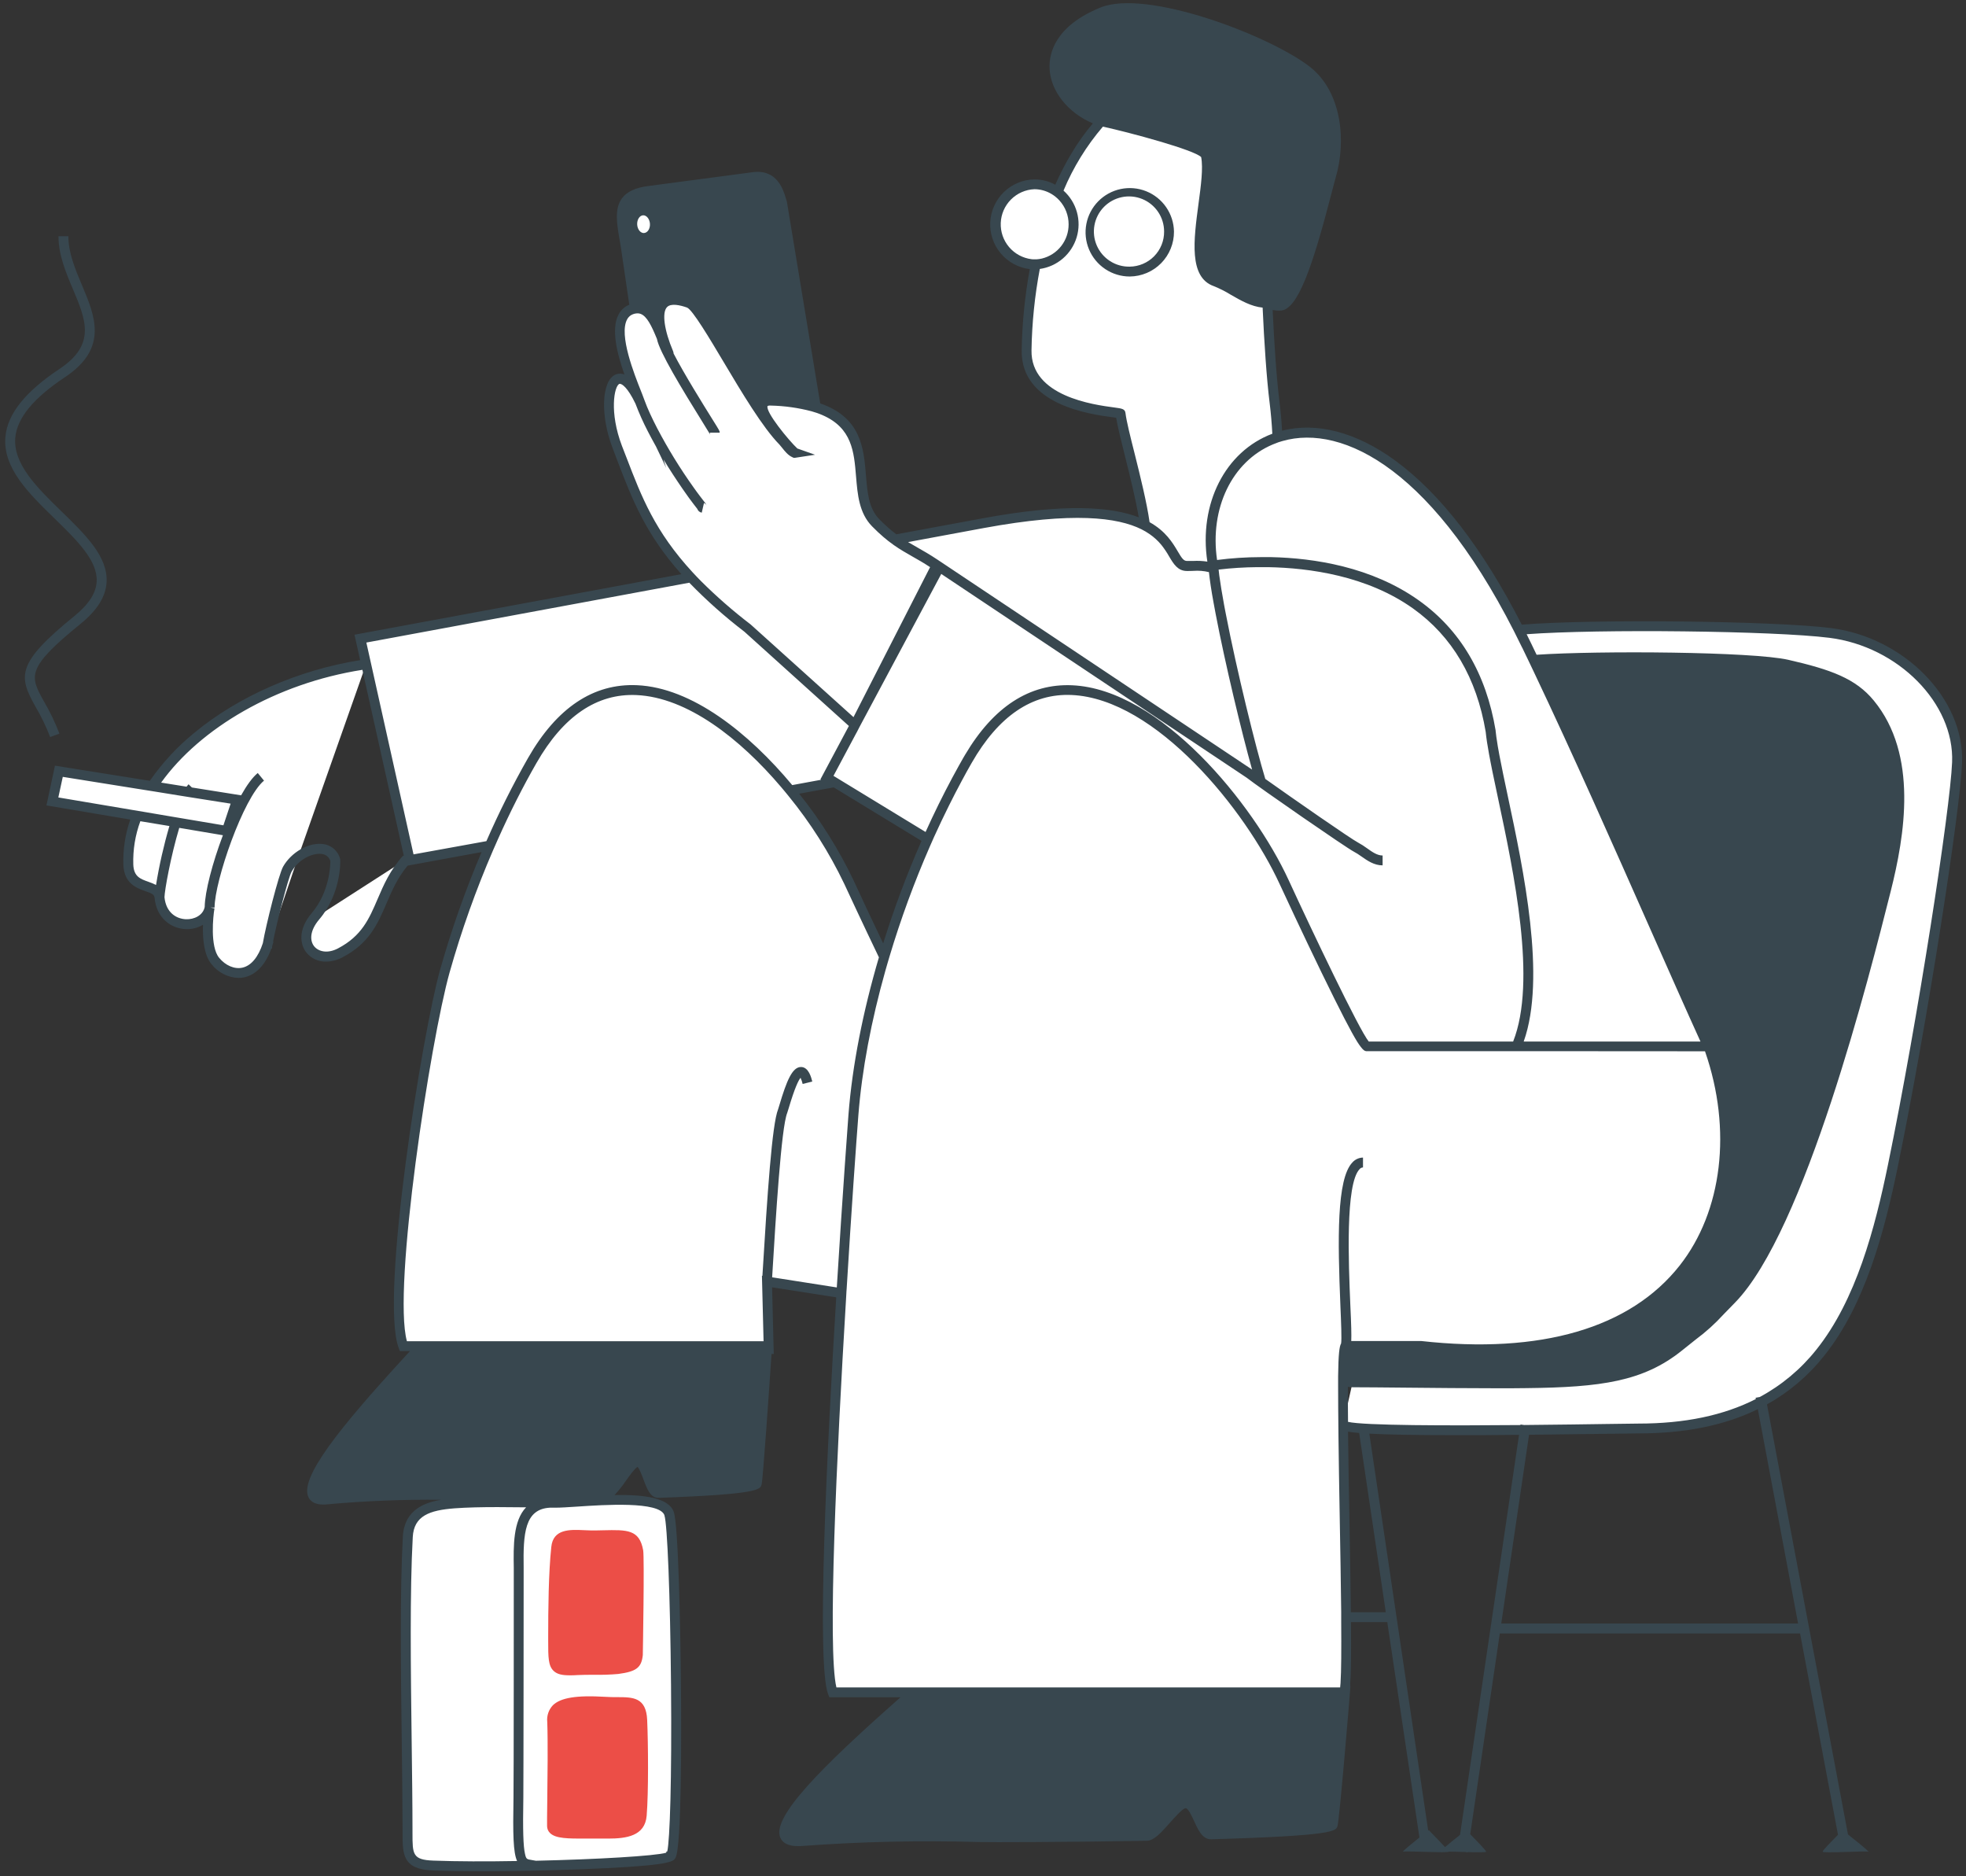 <svg width="305" height="291" viewBox="0 0 305 291" fill="none" xmlns="http://www.w3.org/2000/svg">
<rect x="0" y="0" width="305" height="291" fill="#333333" stroke="none"/>
<path d="M67.196 289.347C71.437 289.504 77.276 289.496 83.085 289.373C93.591 289.146 103.902 288.541 104.044 287.843C105.474 287.592 104.936 237.913 103.801 234.755C102.558 231.309 89.887 233.078 86.191 233.078C81.681 233.078 74.991 232.847 70.451 233.198C66.797 233.478 63.485 234.273 63.261 238.376C62.597 250.576 63.198 270.109 63.22 283.986C63.224 287.477 63.075 289.187 67.196 289.347Z" fill="white"/>
<path d="M52.785 147.775C59.453 144.281 58.355 138.442 63.112 133.215L48.593 142.549C45.726 146.439 49.071 149.724 52.785 147.775Z" fill="white"/>
<path d="M46.271 132.872L56.799 103.005L63.563 133.387L75.973 131.114C73.206 137.46 70.878 143.989 69.007 150.654C66.053 161.186 59.763 201.394 62.574 208.778L65.281 208.801C64.306 210.234 41.324 233.441 50.616 232.589C58.056 231.905 65.532 231.699 72.998 231.973C74.118 232.018 83.914 232 94.024 231.776C95.285 231.746 97.63 226.758 98.877 226.724C100.337 226.683 100.706 231.578 102.11 231.548C110.372 231.253 117.211 230.779 117.417 230.054C117.577 229.435 118.847 212.28 119 209.23H119.261L119.003 198.777L130.551 200.587C129.057 225.336 127.463 257.942 129.199 262.505H141.713C137.043 266.731 113.833 286.361 124.387 285.565C133.571 284.884 142.785 284.68 151.991 284.953C153.369 284.994 165.457 284.976 177.927 284.755C179.483 284.725 182.377 279.738 183.922 279.7C185.729 279.663 186.181 284.576 187.917 284.524C198.105 284.233 206.539 283.777 206.774 283.03C206.987 282.366 208.786 262.549 208.742 261.75H208.667C209.171 257.442 208.514 235.244 208.368 221.005C208.831 222.472 250.028 221.565 254.199 221.565C281.452 221.565 288.919 203.91 293.671 180.782C298.207 158.755 303.337 125.715 303.624 118.26C303.997 108.288 294.455 99.496 283.908 98.171C274.575 96.999 245.702 96.789 235.64 97.697C222.163 71.16 207.644 64.683 198.18 67.8C198.098 65.989 197.948 64.194 197.732 62.45C197.235 58.474 196.866 52.71 196.612 47.144C197.81 47.285 197.332 47.39 198.598 47.39C201.76 47.39 205.505 30.59 206.472 27.29C208.114 21.69 207.345 14.492 202.634 10.882C196.321 6.028 177.781 -0.923 170.971 1.869C159.271 6.663 163.15 16.355 170.841 18.796C168.287 21.559 165.939 25.251 164.031 29.765C163.001 29.005 161.753 28.597 160.473 28.6C158.826 28.6 157.246 29.255 156.081 30.42C154.915 31.585 154.261 33.165 154.261 34.812C154.261 36.46 154.915 38.04 156.081 39.205C157.246 40.37 158.826 41.025 160.473 41.025C160.537 41.025 160.596 41.025 160.66 41.025C159.799 45.413 159.332 49.87 159.264 54.341C159.088 63.675 173.824 63.831 173.846 64.186C174.219 67.173 176.919 76.043 177.635 81.52C173.861 79.564 166.809 78.533 152.473 81.184L138.861 83.708C137.788 82.911 136.783 82.027 135.856 81.065C131.226 76.346 136.935 66.463 126.578 63.171C126.478 62.648 126.384 62.111 126.306 61.565L121.329 31.471C120.922 30.239 120.388 27.096 116.991 27.48L100.796 29.627C95.338 30.261 96.29 33.535 97.063 38.169L98.5 47.823C93.172 48.883 98.664 60.277 99.299 62.275C95.386 54.114 92.803 61.644 95.805 69.338C98.489 76.222 100.378 82.248 107.232 89.547L55.914 99.052L56.799 103.017C42.582 105.059 29.736 112.6 23.635 121.933L9.131 119.619L8.12 124.304L21.253 126.518C20.285 128.93 19.826 131.517 19.906 134.115C20.063 138.304 24.52 136.77 24.759 139.189C25.259 144.569 31.923 144.304 32.525 140.753C32.453 141.082 31.584 146.838 33.417 149.041C35.593 151.654 39.711 152.117 41.514 146.495C41.475 146.707 41.45 146.922 41.44 147.137L46.271 132.872ZM129.487 121.317L143.931 130.121C141.288 136.068 139.028 142.178 137.166 148.414C134.553 143.023 132.178 137.867 131.674 136.777C129.242 131.692 126.19 126.927 122.587 122.59L129.487 121.317ZM208.349 220.997C208.323 218.455 208.316 216.166 208.349 214.277L209.843 214.393L208.349 220.997Z" fill="white"/>
<path d="M182.127 35.91C182.103 34.559 181.681 33.245 180.913 32.133C180.146 31.021 179.066 30.16 177.811 29.66C176.556 29.159 175.181 29.04 173.859 29.318C172.537 29.596 171.326 30.258 170.379 31.222C169.431 32.186 168.79 33.408 168.535 34.735C168.28 36.062 168.422 37.434 168.945 38.681C169.467 39.927 170.346 40.991 171.471 41.739C172.596 42.488 173.917 42.887 175.269 42.887C177.103 42.87 178.855 42.125 180.141 40.817C181.426 39.509 182.141 37.744 182.127 35.91ZM175.269 41.357C174.187 41.38 173.122 41.081 172.211 40.497C171.299 39.913 170.583 39.071 170.152 38.078C169.721 37.085 169.596 35.987 169.793 34.922C169.989 33.858 170.498 32.876 171.255 32.102C172.012 31.329 172.982 30.798 174.042 30.578C175.102 30.358 176.203 30.459 177.205 30.867C178.207 31.276 179.065 31.974 179.669 32.872C180.273 33.77 180.596 34.828 180.596 35.91C180.603 36.618 180.47 37.321 180.206 37.978C179.941 38.635 179.549 39.234 179.053 39.74C178.557 40.246 177.966 40.649 177.314 40.926C176.662 41.204 175.962 41.35 175.254 41.357H175.269Z" fill="#38474F"/>
<path d="M11.513 95.572C2.441 102.931 2.886 104.906 5.495 109.587C6.387 111.096 7.151 112.677 7.78 114.314L9.217 113.784C8.564 112.074 7.771 110.421 6.847 108.841C4.633 104.876 3.961 103.681 12.492 96.763C15.105 94.635 16.438 92.5 16.538 90.226C16.714 86.295 13.231 82.909 9.542 79.321C5.854 75.733 1.993 71.981 2.374 67.871C2.654 64.825 5.182 61.756 10.095 58.489C16.841 54.009 14.743 49.025 12.708 44.209C11.674 41.756 10.606 39.218 10.606 36.638H9.075C9.075 39.528 10.195 42.212 11.297 44.806C13.328 49.623 14.929 53.431 9.24 57.212C3.916 60.755 1.168 64.194 0.84 67.729C0.392 72.582 4.498 76.558 8.467 80.422C11.902 83.782 15.146 86.918 15 90.163C14.918 91.966 13.78 93.739 11.513 95.572Z" fill="#38474F"/>
<path d="M85.527 239.937C85.097 243.98 85.045 249.535 85.045 253.918V254.467C85.045 257.054 85.045 258.357 85.892 259.163C86.441 259.682 87.207 259.843 88.383 259.843C88.756 259.843 89.152 259.843 89.596 259.805C90.253 259.768 91.175 259.764 92.15 259.761C93.406 259.786 94.664 259.744 95.916 259.634C98.735 259.26 99.519 258.648 99.724 256.699C99.724 256.595 99.99 241.613 99.78 240.448C99.198 237.219 97.313 237.264 93.561 237.349L92.471 237.372C91.847 237.372 91.239 237.372 90.645 237.334C88.386 237.226 85.807 237.125 85.527 239.937Z" fill="#EC4E47"/>
<path d="M95.804 263.229C95.215 263.229 94.546 263.229 93.818 263.177C89.45 262.915 86.968 263.318 85.773 264.487C85.448 264.83 85.202 265.239 85.051 265.686C84.9 266.134 84.849 266.609 84.899 267.078C85.015 270.065 84.944 275.739 84.899 279.502C84.877 281.414 84.858 282.803 84.873 283.236C84.874 283.434 84.913 283.63 84.99 283.813C85.067 283.995 85.18 284.161 85.321 284.3C86.202 285.181 88.166 285.173 90.888 285.166C91.578 285.166 92.291 285.166 93.001 285.166H93.049C93.471 285.166 93.908 285.166 94.348 285.166C97.137 285.166 100.057 284.793 100.322 281.623C100.617 278.061 100.564 270.423 100.4 266.753C100.24 263.248 98.183 263.236 95.804 263.229Z" fill="#EC4E47"/>
<path d="M95.808 71.533C98.078 77.451 100.135 82.812 105.709 89.054L55.776 98.301L54.995 98.443L55.873 102.389C46.33 103.912 36.99 107.989 30.113 113.686C27.488 115.826 25.177 118.323 23.247 121.104L8.527 118.756L7.205 124.92L20.212 127.115C19.426 129.371 19.063 131.753 19.141 134.141C19.249 137.05 21.227 137.748 22.534 138.211C23.617 138.584 23.938 138.774 23.983 139.252C24.281 142.485 26.615 144.012 28.791 144.106C29.737 144.151 30.676 143.918 31.49 143.434C31.423 145.468 31.61 148.093 32.812 149.538C33.311 150.179 33.945 150.703 34.669 151.073C35.393 151.444 36.188 151.651 37.001 151.68C37.31 151.681 37.618 151.647 37.919 151.58C39.009 151.341 40.906 150.434 42.086 147.144H42.19C42.195 146.999 42.212 146.854 42.239 146.711C42.302 146.502 42.369 146.286 42.429 146.058H42.358C42.914 143.202 44.699 136.15 45.244 135.187C46.312 133.286 48.462 132.282 49.847 132.446C50.169 132.462 50.478 132.579 50.73 132.78C50.981 132.981 51.164 133.256 51.251 133.566C51.251 134.231 51.139 138.349 48.361 141.619C46.181 144.184 46.554 146.521 47.533 147.746C47.9 148.196 48.366 148.557 48.895 148.8C49.424 149.042 50.001 149.161 50.583 149.146C51.478 149.132 52.356 148.903 53.144 148.477C57.31 146.293 58.602 143.277 59.972 140.088C60.801 138.155 61.66 136.161 63.239 134.261L74.711 132.159C72.176 138.114 70.023 144.224 68.264 150.452C65.538 160.185 58.882 201.248 61.854 209.066L62.04 209.555H63.605L62.638 210.611C52.703 221.438 46.39 229.278 47.861 232.238C48.234 232.985 49 233.358 50.138 233.358C50.31 233.358 50.512 233.358 50.684 233.332C56.597 232.793 62.535 232.555 68.473 232.619C65.912 233.011 62.724 234.161 62.499 238.316C62.033 246.866 62.182 258.749 62.328 270.244C62.388 275.153 62.447 279.79 62.455 283.967V284.341C62.455 287.592 62.455 289.941 67.166 290.112C69.305 290.191 71.926 290.232 74.805 290.232C79.512 290.232 84.918 290.127 90.044 289.93C102.525 289.452 104.343 288.888 104.697 288.287C104.734 288.242 104.766 288.195 104.794 288.145C105.754 286.491 105.709 269 105.642 261.56C105.563 252.447 105.239 236.494 104.522 234.493C103.738 232.32 100.064 231.809 95.338 231.88C95.98 231.203 96.563 230.472 97.081 229.696C97.615 228.949 98.489 227.736 98.896 227.516C99.187 227.74 99.594 228.841 99.818 229.446C100.348 230.879 100.897 232.347 102.148 232.32C117.76 231.764 117.951 231.025 118.152 230.241C118.376 229.367 119.399 214.449 119.69 209.999H120.038L119.78 199.661L129.729 201.218C128.236 225.754 126.668 258.017 128.471 262.762L128.662 263.255H139.694L139.399 263.516C127.411 274.119 119.705 281.832 121.049 285.013C121.423 285.894 122.349 286.338 123.808 286.338C124.006 286.338 124.215 286.338 124.432 286.316C133.59 285.636 142.778 285.432 151.958 285.703C153.354 285.748 165.457 285.726 177.93 285.506C179.05 285.483 180.17 284.199 181.499 282.713C182.19 281.933 183.478 280.473 183.93 280.451C184.337 280.451 184.908 281.705 185.251 282.452C185.89 283.859 186.566 285.323 187.925 285.274C207.017 284.725 207.248 284.001 207.491 283.239C207.816 282.213 209.499 261.832 209.492 261.702L209.466 261.172C209.589 259.619 209.63 256.792 209.585 251.588H215.219L220.207 284.998C219.139 285.849 217.858 286.913 217.619 287.186C218.396 287.066 224.821 287.439 224.75 287.186C225.478 287.186 226.408 287.227 227.308 287.249L227.681 287.309V287.26C229.226 287.301 230.589 287.316 230.555 287.197C230.47 286.898 228.939 285.371 228.088 284.49L232.676 253.354H279.261L285.141 284.576C284.274 285.468 282.837 286.906 282.755 287.189C282.673 287.473 289.102 287.074 289.886 287.189C289.598 286.861 287.806 285.394 286.69 284.52L274.127 217.824C277.534 215.925 280.536 213.377 282.964 210.324C289.374 202.346 292.353 190.989 294.422 180.935C299.032 158.535 304.128 125.588 304.39 118.286C304.763 108.404 295.43 98.843 284.006 97.409C275.117 96.289 246.926 95.998 236.085 96.886C230.037 85.074 223.417 76.502 216.388 71.388C210.414 67.035 204.239 65.414 198.897 66.803C198.811 65.269 198.677 63.775 198.501 62.364C198.031 58.631 197.676 53.266 197.437 48.084C197.824 48.162 198.219 48.192 198.613 48.174C201.316 48.174 203.657 41.219 206.561 30.004C206.845 28.906 207.069 28.036 207.222 27.521C208.85 21.985 208.256 14.23 203.115 10.288C196.843 5.483 177.878 -1.767 170.695 1.175C163.628 4.072 162.732 8.317 162.825 10.59C162.967 14.13 165.678 17.508 169.545 19.136C168.334 20.569 167.241 22.097 166.275 23.706C165.318 25.299 164.462 26.951 163.714 28.652C162.723 28.108 161.611 27.823 160.481 27.823C158.712 27.854 157.021 28.554 155.748 29.783C154.476 31.012 153.717 32.678 153.625 34.444C153.533 36.211 154.115 37.947 155.253 39.301C156.391 40.655 158.001 41.527 159.757 41.741C158.994 45.889 158.575 50.092 158.502 54.308C158.345 62.823 169.153 64.257 172.689 64.731L173.159 64.795C173.391 66.195 173.928 68.353 174.541 70.805C175.317 73.915 176.179 77.38 176.661 80.236C172.48 78.623 165.308 77.996 152.327 80.415L139.051 82.871C138.107 82.154 137.218 81.365 136.393 80.512C134.769 78.851 134.56 76.368 134.344 73.736C133.989 69.472 133.597 64.776 127.25 62.569C127.183 62.196 127.116 61.823 127.06 61.45L122.083 31.325L122.054 31.206C122.013 31.086 121.975 30.952 121.93 30.799C121.527 29.447 120.59 26.278 116.887 26.692L100.703 28.835C98.661 29.074 97.287 29.698 96.503 30.743C95.289 32.371 95.689 34.697 96.156 37.388C96.204 37.672 96.256 37.967 96.305 38.247L97.626 47.267C96.913 47.549 96.326 48.079 95.973 48.76C94.752 51 95.745 54.901 96.876 58.093C96.657 57.999 96.422 57.95 96.183 57.95C95.945 57.95 95.71 57.999 95.491 58.093C93.299 59.045 93.098 64.522 95.073 69.588C95.323 70.26 95.566 70.899 95.808 71.533ZM96.103 59.534C96.127 59.53 96.151 59.53 96.174 59.534C96.484 59.534 97.358 60.057 98.582 62.603C99.137 64.071 99.778 65.504 100.501 66.897C100.841 67.554 101.195 68.222 101.569 68.89C101.632 69.002 101.696 69.11 101.755 69.222L102.607 70.996L103.353 72.582L102.932 71.253C103.869 72.803 104.858 74.318 105.832 75.733L106.355 76.48C106.53 76.73 106.71 76.977 106.885 77.227C107.326 77.828 107.759 78.399 108.177 78.929C108.229 79.08 108.32 79.214 108.442 79.317C108.563 79.42 108.71 79.488 108.868 79.515L109.211 78.022C109.306 78.054 109.392 78.107 109.463 78.177C109.535 78.247 109.59 78.331 109.625 78.425C109.573 78.268 109.493 78.121 109.39 77.992C109.133 77.667 108.868 77.32 108.602 76.965C108.434 76.741 108.263 76.517 108.091 76.282C107.919 76.047 107.762 75.827 107.598 75.595C105.515 72.678 103.634 69.623 101.968 66.448C101.565 65.672 101.192 64.907 100.848 64.167C100.505 63.428 100.221 62.726 99.975 62.054C99.9 61.827 99.784 61.52 99.624 61.121C99.572 60.983 99.512 60.834 99.445 60.669C98.407 58.056 95.976 51.956 97.29 49.536C97.421 49.292 97.608 49.082 97.835 48.924C98.062 48.777 98.316 48.677 98.582 48.629H98.62C98.868 48.578 99.126 48.595 99.366 48.678C100.359 49.029 101.087 50.544 101.916 52.568C102.289 54.547 105.649 60.098 109.211 65.829C109.681 66.575 110.126 67.296 110.189 67.419C110.144 67.321 110.121 67.214 110.122 67.106H111.653C111.653 66.848 111.653 66.848 110.51 65.019C109.144 62.827 106.131 57.992 104.5 54.834C104.497 54.706 104.469 54.579 104.417 54.461C103.047 51.243 102.666 48.487 103.473 47.644C104.078 46.998 105.5 47.319 106.586 47.703C107.438 48.047 110.096 52.512 112.231 56.096C115.076 60.875 118.302 66.288 120.93 68.965C121.078 69.126 121.217 69.294 121.348 69.469C121.755 69.984 122.259 70.622 122.923 70.91C122.994 70.961 123.076 70.995 123.162 71.009C123.248 71.023 123.337 71.017 123.42 70.992L126.444 70.533L123.7 69.562C122.393 68.345 118.716 63.88 119.078 62.973C119.244 62.903 119.426 62.88 119.605 62.906C121.73 62.953 123.843 63.25 125.899 63.79C126.186 63.873 126.466 63.958 126.731 64.048C126.997 64.138 127.31 64.264 127.579 64.38C132.182 66.37 132.492 70.062 132.806 73.911C133.037 76.697 133.276 79.579 135.288 81.632C135.919 82.274 136.502 82.819 137.054 83.29C137.319 83.517 137.577 83.726 137.827 83.924C138.077 84.122 138.394 84.353 138.671 84.548C139.641 85.231 140.556 85.75 141.538 86.31C142.397 86.795 143.278 87.295 144.293 87.964L132.41 111.23L116.472 96.871L116.428 96.834C113.72 94.765 111.151 92.52 108.737 90.114L108.095 89.453C107.886 89.229 107.673 89.009 107.471 88.789C101.584 82.416 99.516 77.025 97.223 71.052C96.981 70.417 96.738 69.779 96.477 69.133C94.52 63.981 95.26 59.893 96.103 59.527V59.534ZM99.926 36.145C99.377 36.179 98.896 35.593 98.851 34.835C98.806 34.077 99.224 33.431 99.754 33.394C100.285 33.356 100.781 33.946 100.83 34.704C100.878 35.462 100.471 36.1 99.926 36.138V36.145ZM177.079 82.091C177.517 82.31 177.939 82.56 178.341 82.838C179.029 83.312 179.647 83.88 180.178 84.525C180.627 85.091 181.031 85.691 181.384 86.321C182.071 87.475 182.717 88.561 184.139 88.561C184.512 88.561 184.833 88.561 185.136 88.542C185.946 88.48 186.761 88.545 187.551 88.737C187.689 90.006 187.925 91.637 188.275 93.504C188.328 93.788 188.38 94.079 188.436 94.374L188.593 95.214C190.068 102.942 192.625 113.574 194.249 119.365L145.45 86.81C144.263 86.019 143.233 85.429 142.314 84.91C141.825 84.63 141.351 84.361 140.877 84.077L152.618 81.901C166.525 79.336 173.406 80.269 177.079 82.091ZM174.604 64.067C174.526 63.421 174.048 63.357 172.894 63.204C169.676 62.779 159.891 61.476 160.025 54.33C160.093 50.096 160.524 45.876 161.313 41.715C162.634 41.528 163.874 40.966 164.886 40.098C165.899 39.229 166.642 38.089 167.029 36.812C167.415 35.535 167.428 34.175 167.067 32.89C166.706 31.606 165.986 30.452 164.991 29.563C166.496 25.956 168.559 22.608 171.102 19.64C175.504 20.611 185.263 23.254 186.345 24.366C186.674 26.076 186.315 28.772 185.931 31.62C185.184 37.22 184.408 43.007 188.302 44.381C189.225 44.751 190.114 45.201 190.96 45.725C192.52 46.624 194.133 47.547 195.88 47.711C196.123 53.065 196.489 58.65 196.974 62.543C197.165 64.082 197.299 65.668 197.385 67.274C190.064 70.018 185.95 78.156 187.305 87.109C186.578 86.997 185.841 86.962 185.106 87.004C184.815 87.004 184.501 87.004 184.146 87.004C183.642 87.004 183.366 86.631 182.709 85.511C181.918 84.174 180.842 82.386 178.345 80.99C177.901 77.895 176.915 73.93 176.038 70.413C175.347 67.692 174.757 65.325 174.604 64.067ZM160.473 29.347C161.393 29.349 162.295 29.597 163.087 30.063C163.312 30.192 163.527 30.34 163.729 30.504C163.95 30.68 164.158 30.874 164.349 31.083C165.273 32.097 165.785 33.421 165.782 34.794C165.789 36.016 165.383 37.205 164.631 38.169C163.878 39.132 162.822 39.813 161.634 40.102C161.36 40.163 161.082 40.203 160.802 40.222C160.69 40.222 160.574 40.222 160.458 40.222C160.343 40.222 160.178 40.222 160.04 40.203C158.682 40.037 157.435 39.367 156.548 38.324C155.661 37.281 155.199 35.943 155.254 34.575C155.308 33.208 155.876 31.91 156.843 30.942C157.81 29.973 159.106 29.404 160.473 29.347ZM236.148 100.444C236.454 101.075 236.764 101.717 237.07 102.359L237.514 103.289C237.66 103.599 237.809 103.909 237.959 104.222C244.01 116.957 250.297 131.158 255.905 143.829C258.802 150.37 261.546 156.579 263.808 161.544H236.383C239.908 151.636 236.353 134.925 233.904 123.427C233.415 121.116 232.96 118.976 232.613 117.14C232.523 116.654 232.437 116.188 232.362 115.743C232.277 115.224 232.198 114.735 232.138 114.287C232.094 113.951 232.056 113.634 232.026 113.343V113.291C230.555 104.487 226.55 97.704 220.125 93.131C212.789 87.904 203.81 86.56 197.224 86.411H196.399H195.593C193.326 86.415 191.061 86.563 188.813 86.855C187.637 78.847 191.139 71.585 197.459 68.935C197.708 68.83 197.957 68.733 198.206 68.644L198.333 68.595C198.538 68.524 198.747 68.465 198.957 68.405C208.301 65.724 222.768 72.773 236.144 100.452L236.148 100.444ZM207.973 260.977C207.954 261.276 207.931 261.53 207.905 261.724H129.759C128.359 255.9 129.804 225.481 131.253 201.457L131.297 200.688C131.297 200.434 131.331 200.176 131.346 199.923C132.093 187.58 132.839 177.149 133.164 172.983C133.709 165.968 135.169 158.3 137.357 150.546C137.461 150.172 137.566 149.799 137.674 149.444C137.782 149.09 137.887 148.72 137.995 148.358C139.742 142.525 141.842 136.804 144.282 131.226C144.383 130.99 144.491 130.755 144.595 130.52L144.905 129.814C145.652 128.169 146.421 126.551 147.213 124.961C147.541 124.296 147.875 123.638 148.213 122.986C148.542 122.348 148.874 121.72 149.21 121.097C149.708 120.161 150.22 119.235 150.748 118.319C154.9 111.066 160.119 107.515 166.26 107.795C179.327 108.374 193.23 125.626 198.516 137.106C199.151 138.491 202.126 144.878 205.008 150.818C208.017 157.004 209.623 160.073 210.563 161.589C210.765 161.906 210.937 162.16 211.079 162.335C211.489 162.888 211.725 163.015 211.93 163.037C211.987 163.043 212.045 163.043 212.102 163.037H213.595H234.046H235.763L264.51 163.056C264.521 163.081 264.529 163.108 264.536 163.134C268.714 175.204 267.217 187.864 260.572 196.294C252.918 206 239.041 210.059 220.457 207.99H209.63C209.671 207.057 209.63 205.433 209.488 202.435C209.212 195.872 208.701 183.653 210.918 181.342C210.982 181.26 211.062 181.194 211.155 181.147C211.247 181.1 211.349 181.075 211.452 181.073V179.542C211.142 179.547 210.836 179.615 210.554 179.744C210.272 179.872 210.02 180.058 209.813 180.289C207.345 182.861 207.528 192.266 207.946 202.506C208.055 205.071 208.167 207.714 208.055 208.375C207.793 208.812 207.637 209.969 207.592 213.434C207.592 213.676 207.592 213.934 207.592 214.203C207.592 214.471 207.592 214.703 207.592 214.949C207.592 218.959 207.659 225.358 207.846 235.613C207.928 240.314 208.025 245.495 208.07 250.024C208.07 250.543 208.07 251.054 208.07 251.555C208.1 255.773 208.085 259.234 207.969 260.977H207.973ZM124.286 165.494H124.26C122.924 165.494 122.046 167.588 120.9 171.445C120.825 171.699 120.739 171.99 120.713 172.053C119.773 174.375 119.052 185.071 118.279 197.873H118.205L118.458 208.024H65.292H64.889H63.127C60.861 199.811 66.789 161.395 69.738 150.867C71.569 144.376 73.833 138.015 76.514 131.827C76.638 131.543 76.761 131.263 76.888 130.983C77.015 130.703 77.134 130.415 77.261 130.135C79.109 125.999 81.114 122.027 83.234 118.331C87.386 111.077 92.605 107.53 98.743 107.806C106.609 108.154 114.796 114.549 121.191 122.086L121.755 122.758C121.942 122.986 122.128 123.21 122.311 123.438C125.735 127.628 128.646 132.213 130.98 137.094C131.536 138.296 133.855 143.288 136.352 148.485C133.873 156.896 132.223 165.255 131.63 172.867C131.603 173.173 130.737 184.814 129.819 199.684L119.788 198.112C120.355 188.674 121.199 174.906 122.121 172.628C122.169 172.509 122.229 172.311 122.356 171.882C123.301 168.697 123.875 167.558 124.193 167.166C124.336 167.472 124.447 167.793 124.521 168.122L126.015 167.749C125.862 167.136 125.455 165.516 124.286 165.494ZM56.836 99.66L106.937 90.379C109.594 93.119 112.451 95.658 115.483 97.977L131.693 112.6L127.277 120.88L127.385 120.944L122.905 121.769C116.151 113.671 107.344 106.649 98.821 106.276C92.06 105.973 86.374 109.774 81.917 117.569C79.539 121.751 77.383 126.055 75.458 130.464L64.153 132.514L56.836 99.66ZM132.88 113.649L133.332 112.768L146.025 89.02L193.398 120.619C195.369 122.165 208.902 131.52 210.015 132.084C210.426 132.306 210.821 132.555 211.198 132.831C212.124 133.484 213.173 134.22 214.495 134.22V132.689C213.658 132.689 212.893 132.151 212.079 131.569C211.643 131.245 211.184 130.953 210.705 130.695C209.585 130.12 200.431 123.751 196.295 120.813C194.801 115.9 191.841 103.875 190.187 95.296C190.135 95.038 190.09 94.788 190.041 94.549C189.993 94.31 189.944 94.038 189.9 93.803C189.578 92.055 189.325 90.499 189.153 89.237C189.115 88.919 189.078 88.617 189.052 88.341H189.078C191.061 88.107 193.055 87.982 195.051 87.967H195.873H196.717C203.149 88.083 212.105 89.311 219.221 94.381C225.292 98.708 229.085 105.148 230.488 113.518C230.582 114.478 230.765 115.65 231.007 116.975C231.086 117.416 231.175 117.875 231.269 118.349C231.362 118.823 231.444 119.234 231.537 119.697C231.799 120.966 232.086 122.31 232.389 123.751C234.849 135.299 238.448 152.214 234.744 161.544H214.211H212.344C210.851 159.718 203.601 144.505 199.905 136.482C194.462 124.662 180.025 106.888 166.327 106.287C159.723 105.996 154.138 109.617 149.729 117.054L149.419 117.58C149.188 117.987 148.96 118.398 148.728 118.808C148.392 119.413 148.056 120.022 147.728 120.638C146.272 123.356 144.89 126.167 143.591 129.042L131.607 121.739L130.625 121.142L129.644 120.541L129.304 120.335L132.862 113.668L132.88 113.649ZM142.96 130.423C140.684 135.608 138.698 140.917 137.013 146.323C135.299 142.739 133.631 139.181 132.376 136.452C130.101 131.695 127.283 127.216 123.98 123.106L129.341 122.124L142.96 130.423ZM22.374 122.512L24.046 122.777L28.063 123.427L29.65 123.68L35.78 124.647L34.66 128.007L28.284 126.932L26.753 126.675L22.359 125.928L20.776 125.663L9.049 123.684L9.74 120.492L22.374 122.512ZM23.053 136.777C21.765 136.325 20.75 135.963 20.679 134.093C20.608 131.803 20.979 129.522 21.773 127.373L26.282 128.119C25.401 131.12 24.708 134.172 24.207 137.259C23.832 137.07 23.444 136.909 23.046 136.777H23.053ZM28.858 142.575C27.399 142.523 25.76 141.593 25.517 139.159C25.536 138.084 26.491 132.79 27.809 128.403L34.582 129.546C32.961 133.824 31.785 138.334 31.756 140.667C31.502 141.981 30.113 142.627 28.851 142.575H28.858ZM62.552 132.7C60.51 134.94 59.524 137.24 58.572 139.461C57.258 142.523 56.123 145.166 52.438 147.096C50.766 147.977 49.373 147.566 48.735 146.767C48.096 145.968 47.962 144.442 49.534 142.59C52.95 138.573 52.797 133.604 52.785 133.395V133.301L52.763 133.212C52.602 132.593 52.253 132.039 51.764 131.626C51.276 131.213 50.671 130.961 50.034 130.904C47.857 130.654 45.181 132.192 43.919 134.418C43.239 135.627 41.253 143.49 40.775 146.293C40.073 148.447 38.961 149.788 37.602 150.086C36.385 150.355 34.989 149.765 33.999 148.559C32.554 146.82 33.077 142.022 33.253 141.026C33.253 140.981 33.271 140.936 33.279 140.887L32.625 140.76H33.29C33.29 136.654 37.748 123.718 40.958 121.078L39.987 119.895C39.155 120.578 38.274 121.81 37.404 123.356L29.769 122.139L29.25 121.642C29.141 121.761 29.037 121.885 28.941 122.015L24.998 121.384C31.042 112.958 42.799 105.996 56.22 103.89L62.66 132.79L62.552 132.7ZM67.23 288.582C63.993 288.466 63.993 287.592 63.993 284.341V283.967C63.993 279.782 63.926 275.142 63.866 270.229C63.72 258.76 63.571 246.899 64.034 238.402C64.213 235.094 66.647 234.243 70.515 233.944C72.445 233.799 74.775 233.754 77.164 233.754C78.657 233.754 80.151 233.773 81.614 233.788C79.594 235.886 79.654 239.802 79.706 243.143C79.706 243.677 79.706 244.204 79.706 244.711C79.706 246.108 79.706 277.191 79.662 278.763C79.561 284.55 79.617 287.294 80.218 288.645C75.544 288.731 70.933 288.72 67.222 288.582H67.23ZM103.07 235.012C103.533 236.304 103.977 247.605 104.1 261.306C104.234 276.269 103.917 285.375 103.521 287.156L103.383 287.182L103.35 287.361C101.632 287.865 92.598 288.391 83.137 288.604C82.913 288.559 82.704 288.522 82.518 288.496C81.719 288.373 81.633 288.362 81.45 287.551C81.174 286.353 81.099 283.9 81.189 278.808C81.218 277.169 81.237 245.04 81.237 244.726C81.237 244.211 81.237 243.677 81.237 243.132C81.155 237.831 81.398 234.06 85.31 233.844H86.18C86.975 233.844 88.159 233.765 89.54 233.676C93.68 233.399 102.293 232.813 103.081 235.012H103.07ZM209.567 250.057C209.529 246.388 209.455 241.68 209.346 235.621C209.264 231.208 209.178 226.373 209.13 222.05C209.559 222.125 210.123 222.196 210.858 222.259L214.988 250.057H209.567ZM226.505 284.595C225.788 285.155 224.847 285.92 224.179 286.487C223.309 285.517 221.685 283.941 221.693 283.852C221.647 283.87 221.604 283.895 221.566 283.926L212.434 222.36C215.099 222.509 219.288 222.595 225.908 222.595C228.7 222.595 231.933 222.595 235.659 222.547L226.505 284.595ZM278.951 251.808H232.9L237.212 222.535C240.781 222.502 244.783 222.453 249.274 222.386C251.723 222.349 253.493 222.323 254.195 222.323C261.426 222.323 267.564 221.083 272.705 218.563L278.951 251.808ZM283.804 98.925C294.481 100.265 303.217 109.102 302.844 118.222C302.56 125.472 297.502 158.27 292.902 180.621C290.871 190.496 287.959 201.636 281.754 209.368C279.365 212.368 276.392 214.852 273.015 216.67L272.358 216.794L272.395 216.995C267.381 219.545 261.341 220.799 254.18 220.799C253.467 220.799 251.694 220.826 249.237 220.863C246.34 220.904 241.636 220.975 236.443 221.02L235.887 220.941V221.027C224.743 221.124 211.583 221.113 209.13 220.531C209.111 218.548 209.1 216.711 209.108 215.11L209.854 215.166H209.914C211.717 215.166 214.584 215.196 217.903 215.226C222.432 215.27 227.782 215.323 232.377 215.323C233.96 215.323 235.454 215.323 236.794 215.3C248.367 215.173 254.927 214.274 260.904 209.491L263.088 207.748C264.648 206.591 266.092 205.286 267.4 203.85C267.859 203.376 268.423 202.794 269.143 202.062C280.026 190.959 290.024 151.311 293.309 138.282C295.501 129.594 297.614 117.072 290.696 108.658C287.888 105.238 284.024 103.845 277.428 102.337C271.891 101.068 248.016 100.9 238.384 101.553C238.101 100.963 237.821 100.373 237.537 99.791C237.305 99.313 237.074 98.839 236.839 98.368C248.005 97.536 275.146 97.838 283.804 98.925Z" fill="#38474F"/>
</svg>
